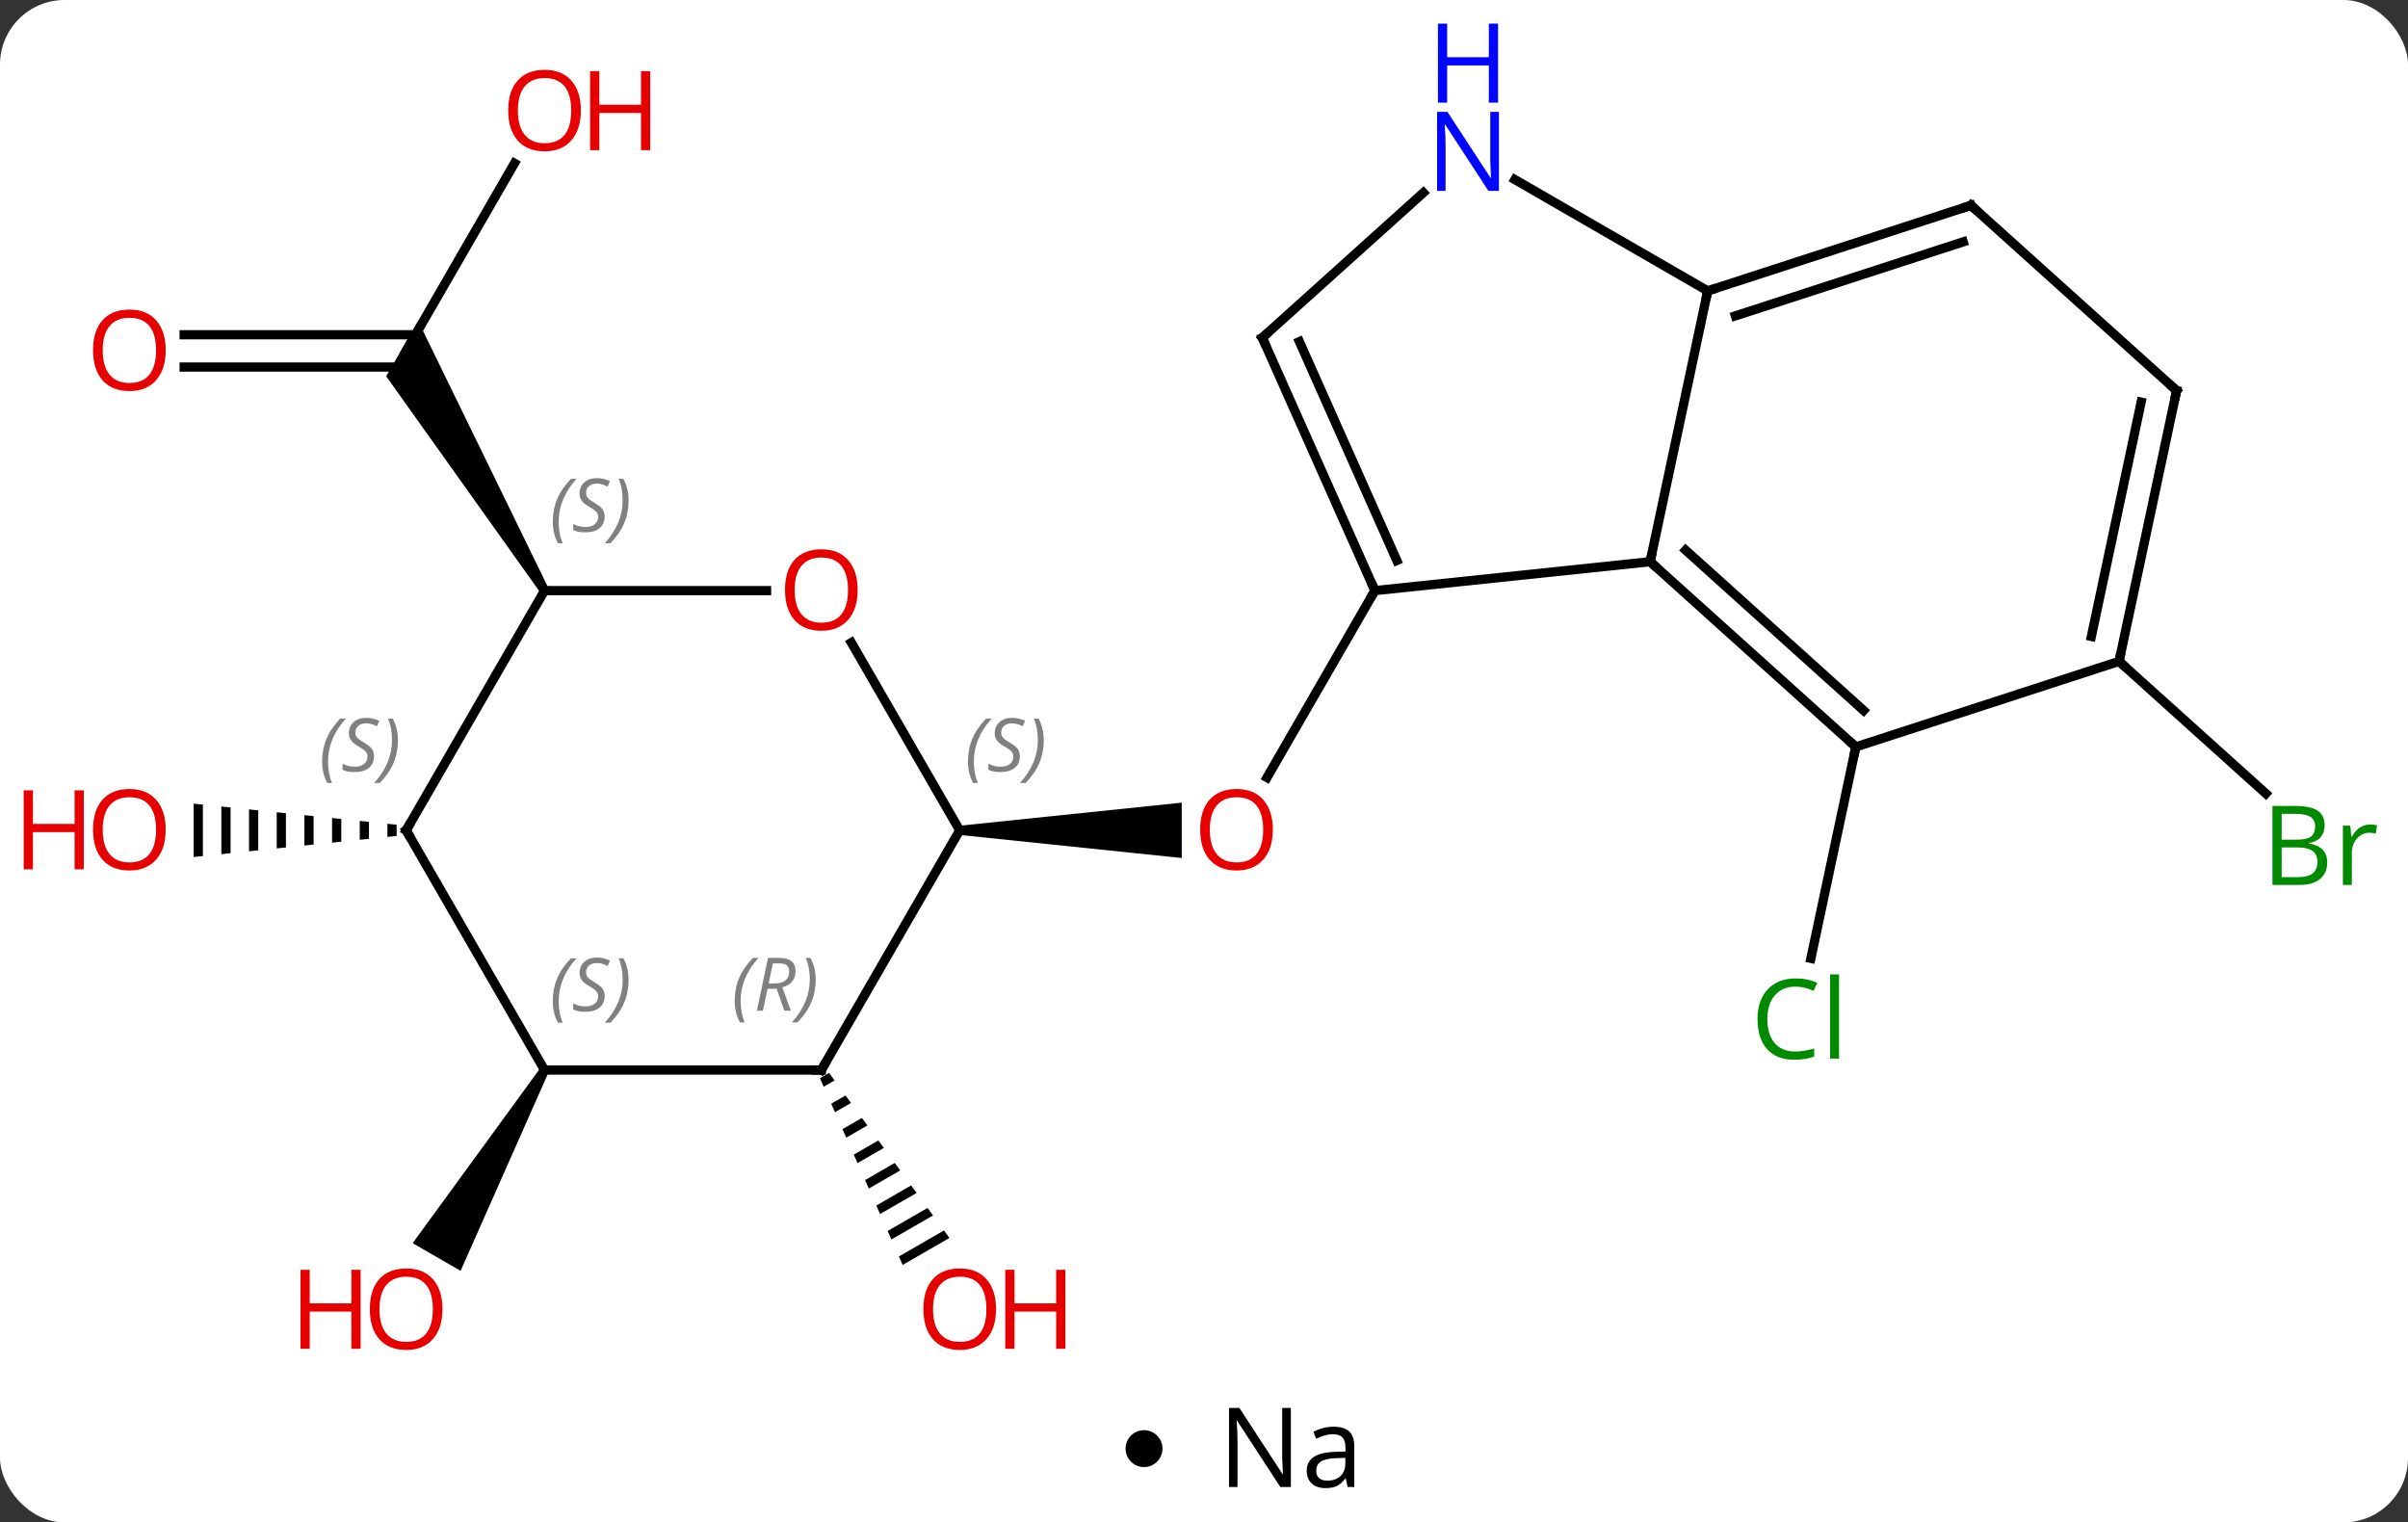 <svg width="261" viewBox="0 0 261 165" style="fill-opacity:1; color-rendering:auto; color-interpolation:auto; text-rendering:auto; stroke:black; stroke-linecap:square; stroke-miterlimit:10; shape-rendering:auto; stroke-opacity:1; fill:black; stroke-dasharray:none; font-weight:normal; stroke-width:1; font-family:'Open Sans'; font-style:normal; stroke-linejoin:miter; font-size:12; stroke-dashoffset:0; image-rendering:auto;" height="165" class="cas-substance-image" xmlns:xlink="http://www.w3.org/1999/xlink" xmlns="http://www.w3.org/2000/svg"><rect x="0" y="0" width="261" height="165" fill="#333333" stroke="none"/><svg class="cas-substance-single-component"><rect y="0" x="0" width="261" stroke="none" ry="7" rx="7" height="165" fill="white" class="cas-substance-group"/><svg y="0" x="0" width="261" viewBox="0 0 261 150" style="fill:black;" height="150" class="cas-substance-single-component-image"><svg><g><g transform="translate(133,77)" style="text-rendering:geometricPrecision; color-rendering:optimizeQuality; color-interpolation:linearRGB; stroke-linecap:butt; image-rendering:optimizeQuality;"><line y2="-12.99" y1="7.268" x2="16.023" x1="4.327" style="fill:none;"/><path style="stroke:none;" d="M-28.977 13.49 L-28.977 12.49 L-4.915 9.99 L-4.915 15.99 Z"/><line y2="3.948" y1="26.866" x2="68.151" x1="63.28" style="fill:none;"/><line y2="-5.322" y1="9.007" x2="96.684" x1="112.597" style="fill:none;"/><path style="stroke:none;" d="M-43.132 39.284 L-44.127 39.858 L-44.127 39.858 L-43.72 40.778 L-42.54 40.097 L-43.132 39.284 ZM-41.354 41.723 L-42.905 42.617 L-42.905 42.617 L-42.497 43.537 L-40.761 42.536 L-40.761 42.536 L-41.354 41.723 ZM-39.576 44.162 L-41.682 45.376 L-41.682 45.376 L-41.275 46.296 L-41.275 46.296 L-38.983 44.974 L-38.983 44.974 L-39.576 44.162 ZM-37.798 46.6 L-40.46 48.135 L-40.052 49.055 L-40.052 49.055 L-37.205 47.413 L-37.205 47.413 L-37.798 46.6 ZM-36.02 49.039 L-39.237 50.894 L-39.237 50.894 L-38.83 51.814 L-35.427 49.852 L-36.02 49.039 ZM-34.241 51.477 L-38.015 53.654 L-38.015 53.654 L-37.608 54.573 L-37.608 54.573 L-33.649 52.29 L-34.241 51.477 ZM-32.463 53.916 L-36.793 56.413 L-36.793 56.413 L-36.385 57.332 L-36.385 57.332 L-31.87 54.729 L-31.87 54.729 L-32.463 53.916 ZM-30.685 56.355 L-35.57 59.172 L-35.57 59.172 L-35.163 60.091 L-35.163 60.091 L-30.092 57.167 L-30.092 57.167 L-30.685 56.355 Z"/><line y2="-59.305" y1="-38.97" x2="-77.238" x1="-88.977" style="fill:none;"/><line y2="-40.72" y1="-40.72" x2="-113.04" x1="-87.967" style="fill:none;"/><line y2="-37.22" y1="-37.22" x2="-113.04" x1="-88.977" style="fill:none;"/><path style="stroke:none;" d="M-73.544 -13.24 L-74.41 -12.74 L-91.142 -36.22 L-87.678 -42.22 Z"/><path style="stroke:none;" d="M-74.41 38.72 L-73.544 39.22 L-83.076 60.731 L-88.272 57.731 Z"/><path style="stroke:none;" d="M-91.008 12.279 L-91.008 13.701 L-90.008 13.597 L-90.008 12.383 L-91.008 12.279 ZM-94.008 11.967 L-94.008 14.013 L-93.008 13.909 L-93.008 12.071 L-94.008 11.967 ZM-97.008 11.656 L-97.008 14.324 L-96.008 14.22 L-96.008 11.759 L-97.008 11.656 ZM-100.008 11.344 L-100.008 14.636 L-100.008 14.636 L-99.008 14.532 L-99.008 11.448 L-100.008 11.344 ZM-103.008 11.032 L-103.008 14.948 L-102.008 14.844 L-102.008 14.844 L-102.008 11.136 L-102.008 11.136 L-103.008 11.032 ZM-106.008 10.72 L-106.008 15.259 L-105.008 15.156 L-105.008 10.824 L-106.008 10.72 ZM-109.008 10.409 L-109.008 15.571 L-108.008 15.467 L-108.008 10.513 L-109.008 10.409 ZM-112.008 10.097 L-112.008 15.883 L-111.008 15.779 L-111.008 10.201 L-112.008 10.097 Z"/><line y2="-12.99" y1="-16.125" x2="16.023" x1="45.858" style="fill:none;"/><line y2="-45.471" y1="-16.125" x2="52.095" x1="45.858" style="fill:none;"/><line y2="3.948" y1="-16.125" x2="68.151" x1="45.858" style="fill:none;"/><line y2="-0.005" y1="-17.374" x2="68.991" x1="49.702" style="fill:none;"/><line y2="-40.398" y1="-12.99" x2="3.819" x1="16.023" style="fill:none;"/><line y2="-39.976" y1="-16.26" x2="7.838" x1="18.398" style="fill:none;"/><line y2="-57.536" y1="-45.471" x2="31.199" x1="52.095" style="fill:none;"/><line y2="-54.741" y1="-45.471" x2="80.628" x1="52.095" style="fill:none;"/><line y2="-50.788" y1="-42.767" x2="79.788" x1="55.098" style="fill:none;"/><line y2="-5.322" y1="3.948" x2="96.684" x1="68.151" style="fill:none;"/><line y2="-56.115" y1="-40.398" x2="21.277" x1="3.819" style="fill:none;"/><line y2="-34.668" y1="-54.741" x2="102.921" x1="80.628" style="fill:none;"/><line y2="-34.668" y1="-5.322" x2="102.921" x1="96.684" style="fill:none;"/><line y2="-33.419" y1="-8.026" x2="99.077" x1="93.681" style="fill:none;"/><line y2="-7.354" y1="12.99" x2="-40.723" x1="-28.977" style="fill:none;"/><line y2="38.97" y1="12.99" x2="-43.977" x1="-28.977" style="fill:none;"/><line y2="-12.99" y1="-12.99" x2="-73.977" x1="-49.914" style="fill:none;"/><line y2="38.97" y1="38.97" x2="-73.977" x1="-43.977" style="fill:none;"/><line y2="12.99" y1="-12.99" x2="-88.977" x1="-73.977" style="fill:none;"/><line y2="12.99" y1="38.97" x2="-88.977" x1="-73.977" style="fill:none;"/></g><g transform="translate(133,77)" style="fill:rgb(230,0,0); text-rendering:geometricPrecision; color-rendering:optimizeQuality; image-rendering:optimizeQuality; font-family:'Open Sans'; stroke:rgb(230,0,0); color-interpolation:linearRGB;"><path style="stroke:none;" d="M4.96 12.92 Q4.96 14.982 3.921 16.162 Q2.882 17.342 1.039 17.342 Q-0.852 17.342 -1.883 16.177 Q-2.914 15.013 -2.914 12.904 Q-2.914 10.81 -1.883 9.662 Q-0.852 8.513 1.039 8.513 Q2.898 8.513 3.929 9.685 Q4.96 10.857 4.96 12.92 ZM-1.868 12.92 Q-1.868 14.654 -1.125 15.56 Q-0.383 16.467 1.039 16.467 Q2.461 16.467 3.187 15.568 Q3.914 14.67 3.914 12.92 Q3.914 11.185 3.187 10.295 Q2.461 9.404 1.039 9.404 Q-0.383 9.404 -1.125 10.303 Q-1.868 11.201 -1.868 12.92 Z"/><path style="fill:rgb(0,138,0); stroke:none;" d="M61.605 29.932 Q60.199 29.932 59.379 30.869 Q58.559 31.807 58.559 33.447 Q58.559 35.119 59.348 36.041 Q60.137 36.963 61.59 36.963 Q62.496 36.963 63.637 36.635 L63.637 37.51 Q62.746 37.853 61.449 37.853 Q59.559 37.853 58.527 36.697 Q57.496 35.541 57.496 33.432 Q57.496 32.103 57.988 31.111 Q58.48 30.119 59.418 29.58 Q60.355 29.041 61.621 29.041 Q62.965 29.041 63.98 29.525 L63.559 30.385 Q62.574 29.932 61.605 29.932 ZM66.332 37.728 L65.363 37.728 L65.363 28.604 L66.332 28.604 L66.332 37.728 Z"/><path style="fill:rgb(0,138,0); stroke:none;" d="M113.308 10.345 L115.73 10.345 Q117.433 10.345 118.199 10.853 Q118.964 11.36 118.964 12.454 Q118.964 13.22 118.542 13.72 Q118.121 14.22 117.292 14.36 L117.292 14.423 Q119.246 14.751 119.246 16.47 Q119.246 17.61 118.472 18.259 Q117.699 18.907 116.308 18.907 L113.308 18.907 L113.308 10.345 ZM114.308 14.001 L115.949 14.001 Q117.011 14.001 117.472 13.673 Q117.933 13.345 117.933 12.563 Q117.933 11.845 117.417 11.524 Q116.902 11.204 115.777 11.204 L114.308 11.204 L114.308 14.001 ZM114.308 14.845 L114.308 18.064 L116.105 18.064 Q117.136 18.064 117.66 17.657 Q118.183 17.251 118.183 16.392 Q118.183 15.595 117.644 15.22 Q117.105 14.845 116.011 14.845 L114.308 14.845 ZM123.88 12.36 Q124.302 12.36 124.646 12.438 L124.505 13.345 Q124.115 13.251 123.802 13.251 Q123.021 13.251 122.466 13.884 Q121.912 14.517 121.912 15.454 L121.912 18.907 L120.943 18.907 L120.943 12.485 L121.74 12.485 L121.865 13.673 L121.912 13.673 Q122.255 13.048 122.763 12.704 Q123.271 12.36 123.88 12.36 Z"/><path style="stroke:none;" d="M-25.04 64.883 Q-25.04 66.945 -26.079 68.125 Q-27.118 69.305 -28.961 69.305 Q-30.852 69.305 -31.883 68.141 Q-32.914 66.976 -32.914 64.867 Q-32.914 62.773 -31.883 61.625 Q-30.852 60.476 -28.961 60.476 Q-27.102 60.476 -26.071 61.648 Q-25.04 62.82 -25.04 64.883 ZM-31.868 64.883 Q-31.868 66.617 -31.125 67.523 Q-30.383 68.43 -28.961 68.43 Q-27.54 68.43 -26.813 67.531 Q-26.086 66.633 -26.086 64.883 Q-26.086 63.148 -26.813 62.258 Q-27.54 61.367 -28.961 61.367 Q-30.383 61.367 -31.125 62.266 Q-31.868 63.164 -31.868 64.883 Z"/><path style="stroke:none;" d="M-17.524 69.18 L-18.524 69.18 L-18.524 65.148 L-23.04 65.148 L-23.04 69.18 L-24.04 69.18 L-24.04 60.617 L-23.04 60.617 L-23.04 64.258 L-18.524 64.258 L-18.524 60.617 L-17.524 60.617 L-17.524 69.18 Z"/><path style="stroke:none;" d="M-70.04 -65.023 Q-70.04 -62.961 -71.079 -61.781 Q-72.118 -60.601 -73.961 -60.601 Q-75.852 -60.601 -76.883 -61.766 Q-77.915 -62.93 -77.915 -65.039 Q-77.915 -67.133 -76.883 -68.281 Q-75.852 -69.43 -73.961 -69.43 Q-72.102 -69.43 -71.071 -68.258 Q-70.04 -67.086 -70.04 -65.023 ZM-76.868 -65.023 Q-76.868 -63.289 -76.125 -62.383 Q-75.383 -61.476 -73.961 -61.476 Q-72.54 -61.476 -71.813 -62.375 Q-71.086 -63.273 -71.086 -65.023 Q-71.086 -66.758 -71.813 -67.648 Q-72.54 -68.539 -73.961 -68.539 Q-75.383 -68.539 -76.125 -67.641 Q-76.868 -66.742 -76.868 -65.023 Z"/><path style="stroke:none;" d="M-62.524 -60.726 L-63.524 -60.726 L-63.524 -64.758 L-68.04 -64.758 L-68.04 -60.726 L-69.04 -60.726 L-69.04 -69.289 L-68.04 -69.289 L-68.04 -65.648 L-63.524 -65.648 L-63.524 -69.289 L-62.524 -69.289 L-62.524 -60.726 Z"/><path style="stroke:none;" d="M-115.04 -39.04 Q-115.04 -36.978 -116.079 -35.798 Q-117.118 -34.618 -118.961 -34.618 Q-120.852 -34.618 -121.883 -35.782 Q-122.915 -36.947 -122.915 -39.056 Q-122.915 -41.15 -121.883 -42.298 Q-120.852 -43.447 -118.961 -43.447 Q-117.102 -43.447 -116.071 -42.275 Q-115.04 -41.103 -115.04 -39.04 ZM-121.868 -39.04 Q-121.868 -37.306 -121.125 -36.4 Q-120.383 -35.493 -118.961 -35.493 Q-117.54 -35.493 -116.813 -36.392 Q-116.086 -37.29 -116.086 -39.04 Q-116.086 -40.775 -116.813 -41.665 Q-117.54 -42.556 -118.961 -42.556 Q-120.383 -42.556 -121.125 -41.657 Q-121.868 -40.759 -121.868 -39.04 Z"/><path style="stroke:none;" d="M-85.04 64.883 Q-85.04 66.945 -86.079 68.125 Q-87.118 69.305 -88.961 69.305 Q-90.852 69.305 -91.883 68.141 Q-92.915 66.976 -92.915 64.867 Q-92.915 62.773 -91.883 61.625 Q-90.852 60.476 -88.961 60.476 Q-87.102 60.476 -86.071 61.648 Q-85.04 62.82 -85.04 64.883 ZM-91.868 64.883 Q-91.868 66.617 -91.125 67.523 Q-90.383 68.43 -88.961 68.43 Q-87.54 68.43 -86.813 67.531 Q-86.086 66.633 -86.086 64.883 Q-86.086 63.148 -86.813 62.258 Q-87.54 61.367 -88.961 61.367 Q-90.383 61.367 -91.125 62.266 Q-91.868 63.164 -91.868 64.883 Z"/><path style="stroke:none;" d="M-93.915 69.18 L-94.915 69.18 L-94.915 65.148 L-99.43 65.148 L-99.43 69.18 L-100.43 69.18 L-100.43 60.617 L-99.43 60.617 L-99.43 64.258 L-94.915 64.258 L-94.915 60.617 L-93.915 60.617 L-93.915 69.18 Z"/><path style="stroke:none;" d="M-115.04 12.92 Q-115.04 14.982 -116.079 16.162 Q-117.118 17.342 -118.961 17.342 Q-120.852 17.342 -121.883 16.177 Q-122.915 15.013 -122.915 12.904 Q-122.915 10.81 -121.883 9.662 Q-120.852 8.513 -118.961 8.513 Q-117.102 8.513 -116.071 9.685 Q-115.04 10.857 -115.04 12.92 ZM-121.868 12.92 Q-121.868 14.654 -121.125 15.56 Q-120.383 16.467 -118.961 16.467 Q-117.54 16.467 -116.813 15.568 Q-116.086 14.67 -116.086 12.92 Q-116.086 11.185 -116.813 10.295 Q-117.54 9.404 -118.961 9.404 Q-120.383 9.404 -121.125 10.303 Q-121.868 11.201 -121.868 12.92 Z"/><path style="stroke:none;" d="M-123.915 17.217 L-124.915 17.217 L-124.915 13.185 L-129.43 13.185 L-129.43 17.217 L-130.43 17.217 L-130.43 8.654 L-129.43 8.654 L-129.43 12.295 L-124.915 12.295 L-124.915 8.654 L-123.915 8.654 L-123.915 17.217 Z"/></g><g transform="translate(133,77)" style="stroke-linecap:butt; text-rendering:geometricPrecision; color-rendering:optimizeQuality; image-rendering:optimizeQuality; font-family:'Open Sans'; color-interpolation:linearRGB; stroke-miterlimit:5;"><path style="fill:none;" d="M46.23 -15.79 L45.858 -16.125 L45.962 -16.614"/><path style="fill:none;" d="M15.82 -13.447 L16.023 -12.99 L15.773 -12.557"/><path style="fill:none;" d="M52.571 -45.626 L52.095 -45.471 L51.991 -44.982"/><path style="fill:none;" d="M67.779 3.613 L68.151 3.948 L68.047 4.437"/><path style="fill:none;" d="M4.022 -39.941 L3.819 -40.398 L4.191 -40.733"/><path style="fill:rgb(0,5,255); stroke:none;" d="M29.467 -56.315 L28.326 -56.315 L23.638 -63.502 L23.592 -63.502 Q23.685 -62.237 23.685 -61.19 L23.685 -56.315 L22.763 -56.315 L22.763 -64.877 L23.888 -64.877 L28.56 -57.721 L28.607 -57.721 Q28.607 -57.877 28.56 -58.737 Q28.513 -59.596 28.529 -59.971 L28.529 -64.877 L29.467 -64.877 L29.467 -56.315 Z"/><path style="fill:rgb(0,5,255); stroke:none;" d="M29.373 -65.877 L28.373 -65.877 L28.373 -69.909 L23.857 -69.909 L23.857 -65.877 L22.857 -65.877 L22.857 -74.44 L23.857 -74.44 L23.857 -70.799 L28.373 -70.799 L28.373 -74.44 L29.373 -74.44 L29.373 -65.877 Z"/><path style="fill:none;" d="M80.153 -54.587 L80.628 -54.741 L81 -54.406"/><path style="fill:none;" d="M96.788 -5.811 L96.684 -5.322 L97.056 -4.987"/><path style="fill:none;" d="M102.549 -35.003 L102.921 -34.668 L102.817 -34.179"/></g><g transform="translate(133,77)" style="stroke-linecap:butt; font-size:8.4px; fill:gray; text-rendering:geometricPrecision; image-rendering:optimizeQuality; color-rendering:optimizeQuality; font-family:'Open Sans'; font-style:italic; stroke:gray; color-interpolation:linearRGB; stroke-miterlimit:5;"><path style="stroke:none;" d="M-28.085 5.533 Q-28.085 4.205 -27.617 3.08 Q-27.148 1.955 -26.117 0.877 L-25.507 0.877 Q-26.476 1.939 -26.96 3.111 Q-27.445 4.283 -27.445 5.517 Q-27.445 6.845 -27.007 7.861 L-27.523 7.861 Q-28.085 6.83 -28.085 5.533 ZM-22.463 4.939 Q-22.463 5.767 -23.01 6.22 Q-23.557 6.674 -24.557 6.674 Q-24.963 6.674 -25.275 6.619 Q-25.588 6.564 -25.869 6.424 L-25.869 5.767 Q-25.244 6.095 -24.541 6.095 Q-23.916 6.095 -23.541 5.799 Q-23.166 5.502 -23.166 4.986 Q-23.166 4.674 -23.369 4.447 Q-23.572 4.22 -24.135 3.892 Q-24.729 3.564 -24.955 3.236 Q-25.182 2.908 -25.182 2.455 Q-25.182 1.72 -24.666 1.26 Q-24.15 0.799 -23.307 0.799 Q-22.932 0.799 -22.596 0.877 Q-22.26 0.955 -21.885 1.127 L-22.15 1.72 Q-22.4 1.564 -22.721 1.478 Q-23.041 1.392 -23.307 1.392 Q-23.838 1.392 -24.158 1.666 Q-24.479 1.939 -24.479 2.408 Q-24.479 2.611 -24.408 2.76 Q-24.338 2.908 -24.197 3.041 Q-24.057 3.174 -23.635 3.424 Q-23.072 3.767 -22.869 3.963 Q-22.666 4.158 -22.564 4.392 Q-22.463 4.627 -22.463 4.939 ZM-19.868 3.22 Q-19.868 4.549 -20.345 5.681 Q-20.822 6.814 -21.837 7.861 L-22.447 7.861 Q-20.509 5.705 -20.509 3.22 Q-20.509 1.892 -20.947 0.877 L-20.431 0.877 Q-19.868 1.939 -19.868 3.22 Z"/></g><g transform="translate(133,77)" style="stroke-linecap:butt; fill:rgb(230,0,0); text-rendering:geometricPrecision; color-rendering:optimizeQuality; image-rendering:optimizeQuality; font-family:'Open Sans'; stroke:rgb(230,0,0); color-interpolation:linearRGB; stroke-miterlimit:5;"><path style="stroke:none;" d="M-40.039 -13.06 Q-40.039 -10.998 -41.079 -9.818 Q-42.118 -8.638 -43.961 -8.638 Q-45.852 -8.638 -46.883 -9.803 Q-47.914 -10.967 -47.914 -13.076 Q-47.914 -15.17 -46.883 -16.318 Q-45.852 -17.467 -43.961 -17.467 Q-42.102 -17.467 -41.071 -16.295 Q-40.039 -15.123 -40.039 -13.06 ZM-46.868 -13.06 Q-46.868 -11.326 -46.125 -10.42 Q-45.383 -9.513 -43.961 -9.513 Q-42.539 -9.513 -41.813 -10.412 Q-41.086 -11.31 -41.086 -13.06 Q-41.086 -14.795 -41.813 -15.685 Q-42.539 -16.576 -43.961 -16.576 Q-45.383 -16.576 -46.125 -15.678 Q-46.868 -14.779 -46.868 -13.06 Z"/><path style="fill:none; stroke:black;" d="M-43.727 38.537 L-43.977 38.97 L-44.477 38.97"/></g><g transform="translate(133,77)" style="stroke-linecap:butt; font-size:8.4px; fill:gray; text-rendering:geometricPrecision; image-rendering:optimizeQuality; color-rendering:optimizeQuality; font-family:'Open Sans'; font-style:italic; stroke:gray; color-interpolation:linearRGB; stroke-miterlimit:5;"><path style="stroke:none;" d="M-53.366 31.474 Q-53.366 30.146 -52.897 29.021 Q-52.428 27.896 -51.397 26.818 L-50.788 26.818 Q-51.756 27.88 -52.241 29.052 Q-52.725 30.224 -52.725 31.458 Q-52.725 32.786 -52.288 33.802 L-52.803 33.802 Q-53.366 32.771 -53.366 31.474 ZM-49.806 30.161 L-50.306 32.536 L-50.962 32.536 L-49.759 26.818 L-48.509 26.818 Q-46.774 26.818 -46.774 28.255 Q-46.774 29.614 -48.212 30.005 L-47.274 32.536 L-47.993 32.536 L-48.821 30.161 L-49.806 30.161 ZM-49.227 27.411 Q-49.618 29.333 -49.681 29.583 L-49.024 29.583 Q-48.274 29.583 -47.868 29.255 Q-47.462 28.927 -47.462 28.302 Q-47.462 27.833 -47.72 27.622 Q-47.977 27.411 -48.571 27.411 L-49.227 27.411 ZM-44.588 29.161 Q-44.588 30.489 -45.065 31.622 Q-45.541 32.755 -46.557 33.802 L-47.166 33.802 Q-45.229 31.646 -45.229 29.161 Q-45.229 27.833 -45.666 26.818 L-45.151 26.818 Q-44.588 27.88 -44.588 29.161 Z"/><path style="stroke:none;" d="M-73.085 -20.447 Q-73.085 -21.775 -72.617 -22.9 Q-72.148 -24.025 -71.117 -25.103 L-70.507 -25.103 Q-71.476 -24.041 -71.96 -22.869 Q-72.445 -21.697 -72.445 -20.463 Q-72.445 -19.135 -72.007 -18.119 L-72.523 -18.119 Q-73.085 -19.15 -73.085 -20.447 ZM-67.463 -21.041 Q-67.463 -20.213 -68.01 -19.76 Q-68.557 -19.306 -69.557 -19.306 Q-69.963 -19.306 -70.275 -19.361 Q-70.588 -19.416 -70.869 -19.556 L-70.869 -20.213 Q-70.244 -19.885 -69.541 -19.885 Q-68.916 -19.885 -68.541 -20.181 Q-68.166 -20.478 -68.166 -20.994 Q-68.166 -21.306 -68.369 -21.533 Q-68.572 -21.76 -69.135 -22.088 Q-69.728 -22.416 -69.955 -22.744 Q-70.182 -23.072 -70.182 -23.525 Q-70.182 -24.26 -69.666 -24.721 Q-69.15 -25.181 -68.307 -25.181 Q-67.932 -25.181 -67.596 -25.103 Q-67.26 -25.025 -66.885 -24.853 L-67.15 -24.26 Q-67.4 -24.416 -67.721 -24.502 Q-68.041 -24.588 -68.307 -24.588 Q-68.838 -24.588 -69.158 -24.314 Q-69.478 -24.041 -69.478 -23.572 Q-69.478 -23.369 -69.408 -23.221 Q-69.338 -23.072 -69.197 -22.939 Q-69.057 -22.806 -68.635 -22.556 Q-68.072 -22.213 -67.869 -22.017 Q-67.666 -21.822 -67.564 -21.588 Q-67.463 -21.353 -67.463 -21.041 ZM-64.868 -22.76 Q-64.868 -21.431 -65.345 -20.299 Q-65.822 -19.166 -66.837 -18.119 L-67.447 -18.119 Q-65.509 -20.275 -65.509 -22.76 Q-65.509 -24.088 -65.947 -25.103 L-65.431 -25.103 Q-64.868 -24.041 -64.868 -22.76 Z"/><path style="stroke:none;" d="M-73.086 31.513 Q-73.086 30.185 -72.617 29.06 Q-72.148 27.935 -71.117 26.857 L-70.507 26.857 Q-71.476 27.919 -71.961 29.091 Q-72.445 30.263 -72.445 31.497 Q-72.445 32.825 -72.007 33.841 L-72.523 33.841 Q-73.086 32.81 -73.086 31.513 ZM-67.463 30.919 Q-67.463 31.747 -68.01 32.2 Q-68.557 32.653 -69.557 32.653 Q-69.963 32.653 -70.276 32.599 Q-70.588 32.544 -70.869 32.403 L-70.869 31.747 Q-70.244 32.075 -69.541 32.075 Q-68.916 32.075 -68.541 31.778 Q-68.166 31.482 -68.166 30.966 Q-68.166 30.653 -68.369 30.427 Q-68.572 30.2 -69.135 29.872 Q-69.729 29.544 -69.955 29.216 Q-70.182 28.888 -70.182 28.435 Q-70.182 27.7 -69.666 27.239 Q-69.151 26.778 -68.307 26.778 Q-67.932 26.778 -67.596 26.857 Q-67.26 26.935 -66.885 27.107 L-67.151 27.7 Q-67.401 27.544 -67.721 27.458 Q-68.041 27.372 -68.307 27.372 Q-68.838 27.372 -69.158 27.646 Q-69.479 27.919 -69.479 28.388 Q-69.479 28.591 -69.408 28.739 Q-69.338 28.888 -69.197 29.021 Q-69.057 29.153 -68.635 29.403 Q-68.072 29.747 -67.869 29.942 Q-67.666 30.138 -67.565 30.372 Q-67.463 30.607 -67.463 30.919 ZM-64.869 29.2 Q-64.869 30.528 -65.345 31.661 Q-65.822 32.794 -66.837 33.841 L-67.447 33.841 Q-65.509 31.685 -65.509 29.2 Q-65.509 27.872 -65.947 26.857 L-65.431 26.857 Q-64.869 27.919 -64.869 29.2 Z"/><path style="fill:none; stroke:black;" d="M-88.727 12.557 L-88.977 12.99 L-88.727 13.423"/><path style="stroke:none;" d="M-98.085 5.533 Q-98.085 4.205 -97.617 3.08 Q-97.148 1.955 -96.117 0.876 L-95.507 0.876 Q-96.476 1.939 -96.96 3.111 Q-97.445 4.283 -97.445 5.517 Q-97.445 6.845 -97.007 7.861 L-97.523 7.861 Q-98.085 6.83 -98.085 5.533 ZM-92.463 4.939 Q-92.463 5.767 -93.01 6.22 Q-93.556 6.673 -94.556 6.673 Q-94.963 6.673 -95.275 6.619 Q-95.588 6.564 -95.869 6.423 L-95.869 5.767 Q-95.244 6.095 -94.541 6.095 Q-93.916 6.095 -93.541 5.798 Q-93.166 5.502 -93.166 4.986 Q-93.166 4.673 -93.369 4.447 Q-93.572 4.22 -94.135 3.892 Q-94.728 3.564 -94.955 3.236 Q-95.181 2.908 -95.181 2.455 Q-95.181 1.72 -94.666 1.259 Q-94.15 0.798 -93.306 0.798 Q-92.931 0.798 -92.596 0.876 Q-92.26 0.955 -91.885 1.127 L-92.15 1.72 Q-92.4 1.564 -92.721 1.478 Q-93.041 1.392 -93.306 1.392 Q-93.838 1.392 -94.158 1.666 Q-94.478 1.939 -94.478 2.408 Q-94.478 2.611 -94.408 2.759 Q-94.338 2.908 -94.197 3.041 Q-94.056 3.173 -93.635 3.423 Q-93.072 3.767 -92.869 3.962 Q-92.666 4.158 -92.564 4.392 Q-92.463 4.627 -92.463 4.939 ZM-89.868 3.22 Q-89.868 4.548 -90.345 5.681 Q-90.821 6.814 -91.837 7.861 L-92.446 7.861 Q-90.509 5.705 -90.509 3.22 Q-90.509 1.892 -90.946 0.876 L-90.431 0.876 Q-89.868 1.939 -89.868 3.22 Z"/></g></g></svg></svg><svg y="150" x="122" class="cas-substance-saf"><svg y="5" x="0" width="4" style="fill:black;" height="4" class="cas-substance-saf-dot"><circle stroke="none" r="2" fill="black" cy="2" cx="2"/></svg><svg y="0" x="8" width="20" style="fill:black;" height="15" class="cas-substance-saf-image"><svg><g><g transform="translate(10,7)" style="text-rendering:geometricPrecision; font-family:'Open Sans'; color-interpolation:linearRGB; color-rendering:optimizeQuality; image-rendering:optimizeQuality;"><path style="stroke:none;" d="M-0.086 4.156 L-1.227 4.156 L-5.914 -3.031 L-5.961 -3.031 Q-5.867 -1.766 -5.867 -0.719 L-5.867 4.156 L-6.789 4.156 L-6.789 -4.406 L-5.664 -4.406 L-0.992 2.75 L-0.945 2.75 Q-0.945 2.594 -0.992 1.734 Q-1.039 0.875 -1.023 0.5 L-1.023 -4.406 L-0.086 -4.406 L-0.086 4.156 ZM6.07 4.156 L5.867 3.234 L5.82 3.234 Q5.352 3.844 4.875 4.062 Q4.398 4.281 3.68 4.281 Q2.727 4.281 2.18 3.781 Q1.633 3.281 1.633 2.375 Q1.633 0.438 4.742 0.344 L5.836 0.312 L5.836 -0.094 Q5.836 -0.844 5.516 -1.203 Q5.195 -1.562 4.477 -1.562 Q3.664 -1.562 2.664 -1.078 L2.352 -1.828 Q2.836 -2.078 3.398 -2.227 Q3.961 -2.375 4.539 -2.375 Q5.68 -2.375 6.234 -1.867 Q6.789 -1.359 6.789 -0.234 L6.789 4.156 L6.07 4.156 ZM3.867 3.469 Q4.773 3.469 5.297 2.969 Q5.82 2.469 5.82 1.578 L5.82 1 L4.836 1.031 Q3.68 1.078 3.172 1.398 Q2.664 1.719 2.664 2.391 Q2.664 2.922 2.977 3.195 Q3.289 3.469 3.867 3.469 Z"/></g></g></svg></svg></svg></svg></svg>